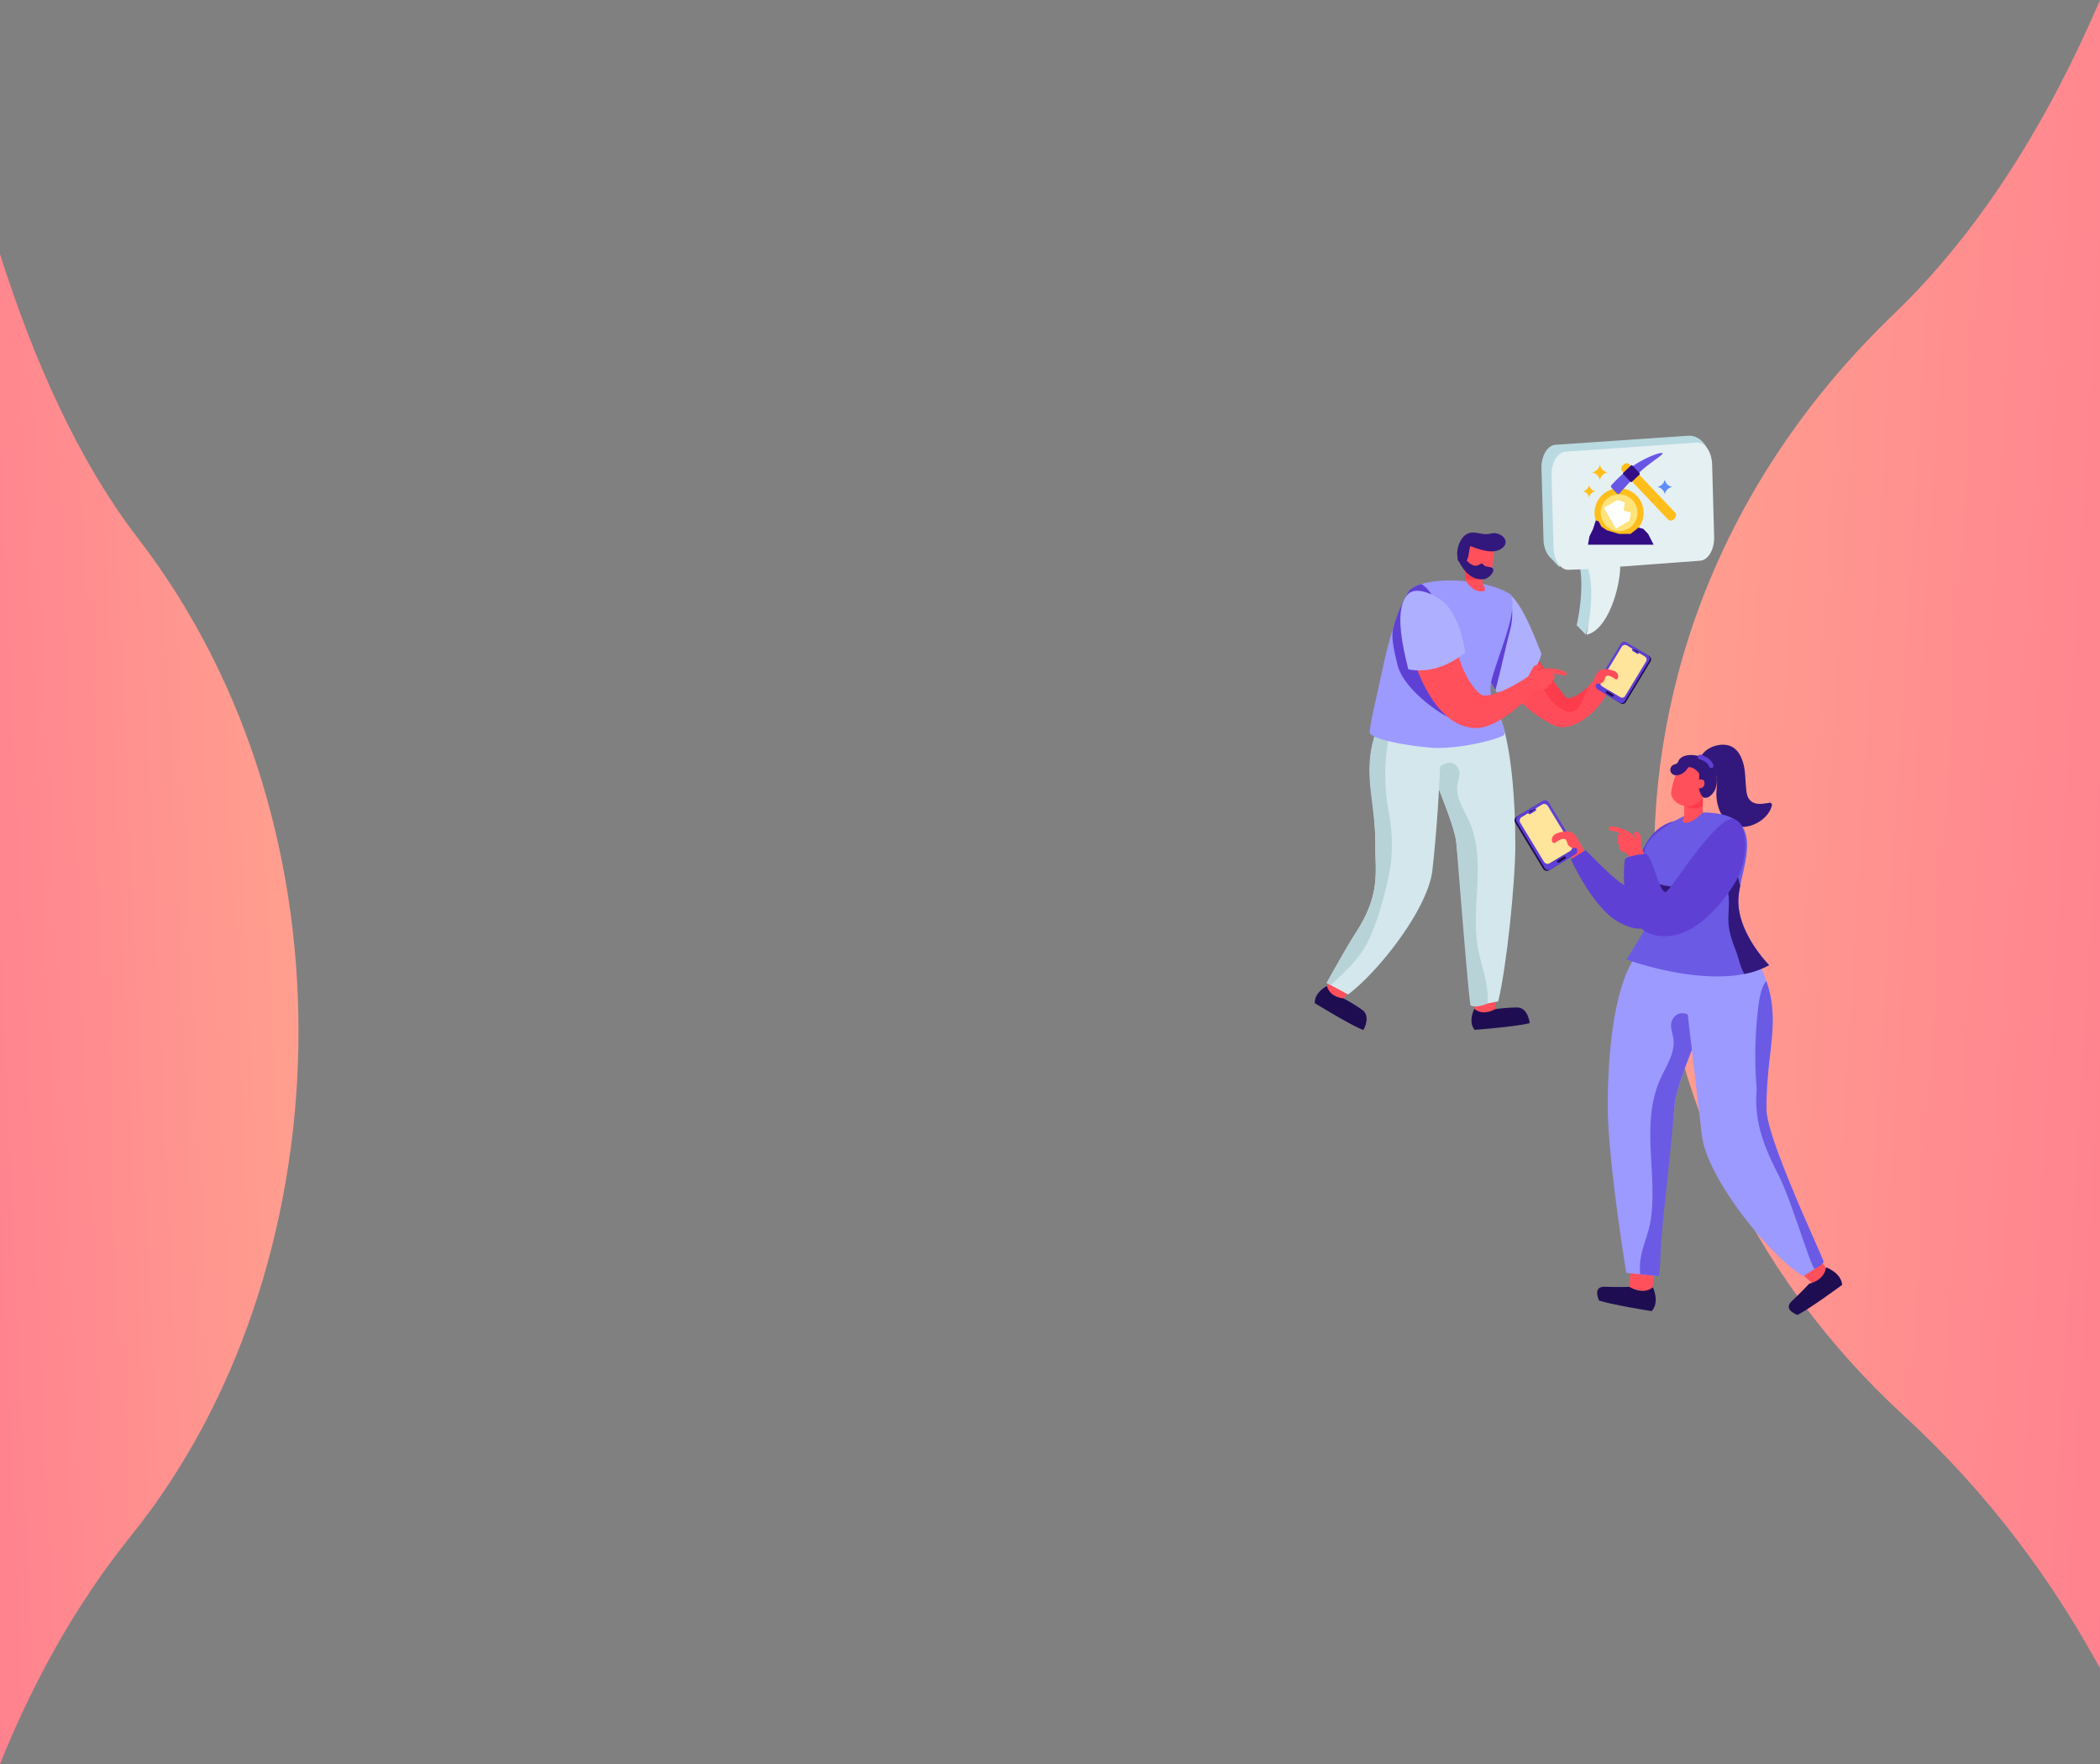 <svg xmlns="http://www.w3.org/2000/svg" xmlns:xlink="http://www.w3.org/1999/xlink" width="1919.812" height="1612.633" viewBox="0 0 1919.812 1612.633"><rect x="0" y="0" width="1919.812" height="1612.633" fill="#808080" stroke="none"/><defs><linearGradient id="a" x1="0.89" y1="3.096" x2="0.201" y2="-0.605" gradientUnits="objectBoundingBox"><stop offset="0" stop-color="#ff3e8f"/><stop offset="1" stop-color="#ffba8f"/></linearGradient><linearGradient id="b" x1="0.89" y1="-2.096" x2="0.201" y2="1.605" xlink:href="#a"/></defs><g transform="translate(-0.107 -31405.5)"><g transform="translate(0.107 31637.809)"><path d="M1380.326,272.893c-70.948-28.559-143.52-67.283-208.968-120.006C931.521-40.377,527.195-59.08,259.933,146.65,189.067,201.2,97.016,242.146,0,272.893Z" transform="translate(272.893) rotate(90)" fill="url(#a)"/></g><g transform="translate(1202.088 31855.998)"><g transform="translate(167.141 113.11)"><path d="M372.448,306.061s20.169,25.726,45.807,37.041c14.466,6.349,39.869-11.719,48.675-32.687,1.68-4-8.652-12.313-8.652-12.313-2.05-1.555-24.552,27.6-28.015,25.931-.968-.477-15.973-24.49-31.04-46.273-11.645-16.817-23.371-32.284-28.653-34.382C358.511,238.648,372.448,306.061,372.448,306.061Z" transform="translate(-365.658 -243.141)" fill="#ff4c5b"/></g><g transform="translate(194.557 147.716)"><path d="M373.461,257.552c8.891,13.292,12.958,30.215,25.311,41.031,11.125,9.778,18.75,9.558,25.007-4.563,1.665-3.759,4.284-9.98,3.98-11.245-8.22,7.273-15.562,11.113-19.029,9.445-.965-.48-14.381-17.847-29.449-39.63a4.435,4.435,0,0,0-4,2.061A1.872,1.872,0,0,0,373.461,257.552Z" transform="translate(-373.132 -252.576)" fill="#fc3c4c"/></g><g transform="translate(145.218 456.052)"><path d="M377.328,337.088c-1.713-1.676-17.587,1.849-17.631,2.831-.132,3.015.5,14.44,2.215,15.749,1.665,1.273,17.7-.752,17.664-3.66C379.54,349.5,378.982,338.7,377.328,337.088Z" transform="translate(-359.68 -336.643)" fill="#ff505c"/></g><g transform="translate(143.231 470.523)"><path d="M361.8,341.828s-6.122,11.528.209,19.219c0,0,38.9-2.927,50.362-6.18,0,0-1.449-14.3-11.608-14.279a148.746,148.746,0,0,0-20.136,1.592S370.04,348.822,361.8,341.828Z" transform="translate(-359.139 -340.588)" fill="#1f0d52"/></g><g transform="translate(10.403 440.387)"><path d="M346.354,340.483c-.4-2.362-15.328-8.821-15.94-8.047-1.874,2.362-8.069,11.983-7.446,14.051.6,2.006,14.778,9.778,16.45,7.4C340.867,351.834,346.742,342.76,346.354,340.483Z" transform="translate(-322.924 -332.371)" fill="#ff505c"/></g><g transform="translate(0 450.901)"><path d="M331.221,335.238s-11.726,5.747-11.11,15.691c0,0,33.223,20.455,44.409,24.541,0,0,7.215-12.426-1.023-18.376a148.289,148.289,0,0,0-17.242-10.523S333.788,345.742,331.221,335.238Z" transform="translate(-320.088 -335.238)" fill="#1f0d52"/></g><g transform="translate(100.45 193.023)"><path d="M354.551,327.564c1.027,2.751,2.164,5.648,3.3,8.619,7.923,20.356,17.646,44.087,18.632,56.41,1.834,22.924,12.547,78.8,12.437,105.871-.147,22.186,6.147,37.166,5.667,42.267.037.077,20.132-3.881,20.132-3.881,7.728-31.789,15.647-108.827,15.647-143.671s-3.011-92.9-15.808-120.45c-12.177-26.188-60.775,21.42-66.424,27.838C345.968,303.026,349.412,313.883,354.551,327.564Z" transform="translate(-347.475 -264.929)" fill="#d3e7ec"/></g><g transform="translate(107.526 246.825)"><path d="M349.4,288.43c1.027,2.751,2.164,5.648,3.3,8.619,7.922,20.356,17.646,44.087,18.632,56.41,1.834,22.924,11.091,140.494,12.947,147.995,3.668,2.058,10.651.382,15.529-1.827,1.5-19.509-7.57-37.932-9.767-57.041-4.255-36.494,8.363-75.006-7.189-109.923-4.368-9.793-11.443-19.843-10.75-31.03.334-5.538,3.928-11.847.77-17.2-5.608-9.536-16.212-3.118-21.126,3.448a1.79,1.79,0,0,0-1.757.147C349.808,288.173,349.587,288.283,349.4,288.43Z" transform="translate(-349.404 -279.598)" fill="#b8d3d8"/></g><g transform="translate(10.884 192.248)"><path d="M427.77,291.222s-.037,1.21-.077,3.488c-.327,14.154-1.94,69.1-8.029,122.871-3.924,34.62-47.9,91.4-77.023,113.551l-15.991-8.619-3.594-1.907s17.9-32.46,26.591-45.884c22.63-34.844,17.825-55.09,17.936-78.083.293-47.355-12.03-70.462.88-105.672.587-1.61,1.247-3.264,1.944-4.915a148.8,148.8,0,0,1,9.646-18.849,4.788,4.788,0,0,1,2.751-2.021,12.137,12.137,0,0,1,5.282-.33c8.986,1.064,23.4,8.656,35.834,21.97Q425.9,288.911,427.77,291.222Z" transform="translate(-323.055 -264.718)" fill="#d3e7ec"/></g><g transform="translate(10.884 209.414)"><path d="M379.543,350.588c-4.405-22.85-4.09-53.278,2.659-76.018a1.377,1.377,0,0,0-.624-1.724,1.336,1.336,0,0,0-.84-.66c-2.535-.8-5.909-1.98-9.43-2.787-18.441,45.007-3.433,67.4-3.726,114.754-.11,22.993,4.695,43.239-17.936,78.083-8.693,13.424-26.591,45.884-26.591,45.884l3.594,1.907c13.017-11.92,26.371-23.987,34.184-40.016,8.729-18.045,14.414-38.878,18.632-58.428C383.977,390.864,383.5,371.348,379.543,350.588Z" transform="translate(-323.055 -269.398)" fill="#b8d3d8"/></g><g transform="translate(148.311 91.697)"><path d="M378.515,328.08c-2.571-5.014-6.807-10.93-10.5-16.622-1.4-2.171-2.721-4.324-3.866-6.334a30.831,30.831,0,0,1-3.312-7.853,8.917,8.917,0,0,1-.279-3.074,137,137,0,0,1,3.91-15.4c5.843-19.513,18.342-46.845,25.792-40.58,11.473,9.595,21.482,35.031,29.173,54.808C414.951,309.433,401.387,324.523,378.515,328.08Z" transform="translate(-360.524 -237.303)" fill="#afafff"/></g><g transform="translate(148.624 92.61)"><path d="M390.032,237.552a63.686,63.686,0,0,1,.04,34.9c-2.435,8.733-7.937,34.378-12.918,52.875-1.6-2.857-16.043-26.419-16.545-28.719l18.552-20.03Z" transform="translate(-360.609 -237.552)" fill="#5f40d5"/></g><g transform="translate(50.266 80.123)"><path d="M451.971,303.588c-3.268,9.683-6.356,18.489-7.376,24.211-3.195,18.108,13.2,34.011,12.254,47.307-2.039,3.3-41.71,14.161-68.21,11.854s-53.781-8.517-54.775-13.486c-.895-4.544,6.712-35.167,12.346-61.663,6.243-29.423,16.465-58.45,23.254-67.527A15.151,15.151,0,0,1,371,242.53c2.237-2.113,5.674-3.822,10.021-5.065,24.376-7.332,64.681-1.79,81.685,9.562C467.691,259.332,459.05,282.711,451.971,303.588Z" transform="translate(-333.792 -234.147)" fill="#9c99ff"/></g><g transform="translate(136.59 68.41)"><path d="M372.945,235.132l1.423,10.75s3.605,5.791.862,6.521c-9.305,2.479-16.252-8.971-16.252-8.971l-1.651-12.478Z" transform="translate(-357.328 -230.954)" fill="#ff505c"/></g><g transform="translate(136.711 69.319)"><path d="M358.568,240.313l-1.207-9.111s8.546,9.177,15.87,8.63C373.231,239.832,365.144,243.544,358.568,240.313Z" transform="translate(-357.361 -231.202)" fill="#fc3c4c"/></g><g transform="translate(85.938 83.44)"><path d="M366.295,252.14c-4.431-3.855-18.364-8.781-22.777-10.27a15.153,15.153,0,0,1,1.54-1.753c2.237-2.113,5.674-3.822,10.021-5.065C362.136,239.446,367.3,248.234,366.295,252.14Z" transform="translate(-343.518 -235.052)" fill="#5f40d5"/></g><g transform="translate(135.004 41.719)"><path d="M385.711,232.289s.26,12.438-2.894,22.436c-2.237,7.1-18.6,10.2-24.171-3.87s3.928-27.178,3.928-27.178Z" transform="translate(-356.896 -223.677)" fill="#ff505c"/></g><g transform="translate(130.184 36.382)"><path d="M390.482,222.806c-2.076-.275-3.657.268-5.678.613-3.4.576-6.066.033-9.353-.576-4.046-.752-7.952-1.225-11.616,1.045-5.8,3.587-9.507,14.183-7.864,21.343a3.831,3.831,0,0,0,1.291,3.631,4.5,4.5,0,0,0,6.426-.521c2.527-2.828,2.34-7.563,3.173-11.047.187-.789.532-1.768.73-2.747,8.949,3.5,21.075,7.644,28.594,2.274C403.9,231.3,398.24,223.837,390.482,222.806Z" transform="translate(-355.581 -222.222)" fill="#32187c"/></g><g transform="translate(132.253 58.44)"><path d="M358.208,231.563c-.139-.224-.3-.426-.437-.649-1.2-2.105,2.215-3.829,3.422-1.713a15.5,15.5,0,0,0,5.836,6.078c3.47,1.984,5.439,1.291,8.45-.492a2.09,2.09,0,0,1,2.67.77c1.735,3.008,8.913.767,8.916,4.863,0,3.242-4.709,8.014-8.883,8.4-11.124,1.016-17.268-7.2-21.768-14.59A1.8,1.8,0,0,1,358.208,231.563Z" transform="translate(-356.146 -228.236)" fill="#32187c"/></g><g transform="translate(71.001 85.62)"><path d="M367.179,235.8a1.632,1.632,0,0,0-1.849.312,13.356,13.356,0,0,0-8.715,2.083c-.8-.216-2.579,2.333-3.107,3.242-6.224,10.648-9.764,19.733-13.142,31.532-2.736,9.566,1.28,23.749,3.481,33.505,5.722,25.366,45.792,49.449,46.038,48.066,1.262-7.211-14.051-49.526-9.973-50.982C386.691,301.137,386.16,243.946,367.179,235.8Z" transform="translate(-339.446 -235.646)" fill="#5f40d5"/></g><g transform="translate(81.869 99.159)"><path d="M406.6,355.252c26.819,1.4,64.447-44.09,64.447-44.09l-10.061-6.793s-31.4,23.114-47.014,21.005c-2.831-.385-19.289-15.9-23.907-45.213-1.541-9.808-3.884-19.582-10.483-27.013a44.871,44.871,0,0,0-19.6-13.127c-8.7-2.916-17.653,3.88-17.565,13.057C342.582,270.728,360.987,352.875,406.6,355.252Z" transform="translate(-342.409 -239.338)" fill="#ff505c"/></g><g transform="translate(256.878 136.083)"><g transform="translate(1.454 1.102)"><rect width="27.484" height="45.86" transform="matrix(0.855, 0.519, -0.519, 0.855, 23.788, 0)" fill="#ffe49b"/></g><g transform="translate(9.184 5.128)"><path d="M432.343,258.938,418.691,250.8l-1.071,1.761,6.881,4.174,4.893,2.993a3.5,3.5,0,0,1,1.177,4.808L411.5,295.983a3.5,3.5,0,0,1-4.808,1.177l-11.81-7.1-2.248,3.708,13.527,8.337a3.5,3.5,0,0,0,4.809-1.174l22.553-37.188A3.5,3.5,0,0,0,432.343,258.938Z" transform="translate(-392.628 -250.803)" fill="#1f0d52"/></g><path d="M438.036,262.078c-.066-.044-.132-.088-.205-.132L418,249.912a3.5,3.5,0,0,0-4.8,1.177l-22.56,37.188a3.5,3.5,0,0,0,1.177,4.808l19.839,12.034.205.114a3.5,3.5,0,0,0,4.6-1.295l22.557-37.18A3.509,3.509,0,0,0,438.036,262.078Zm-43.265,23.437,19.072-31.444a3.5,3.5,0,0,1,4.809-1.181l4.9,2.978-.2.825a1.123,1.123,0,0,0,.488,1.306l4.119,2.5a1.133,1.133,0,0,0,1.386-.169l.638-.565,4.9,2.978a3.5,3.5,0,0,1,1.177,4.808l-19.072,31.444a3.5,3.5,0,0,1-4.812,1.177l-16.237-9.852A3.5,3.5,0,0,1,394.771,285.515Z" transform="translate(-390.124 -249.405)" fill="#5f40d5"/><g transform="translate(9.228 45.193)"><path d="M398.127,266.71l-4.977-3.019a1.06,1.06,0,0,1-.356-1.456h0a1.052,1.052,0,0,1,1.452-.352l4.981,3.019a1.058,1.058,0,0,1,.356,1.452h0A1.06,1.06,0,0,1,398.127,266.71Z" transform="translate(-392.64 -261.726)" fill="#1f0d52"/></g><g transform="translate(34.54 6.945)"><path d="M400.425,252.023a.477.477,0,1,0-.814-.5.477.477,0,1,0,.814.5Z" transform="translate(-399.541 -251.298)" fill="#1f1a1a"/><g transform="translate(1.407 0.854)"><path d="M402.009,253.54l-1.856-1.126a.473.473,0,0,1-.158-.653h0a.473.473,0,0,1,.653-.161l1.852,1.122a.478.478,0,0,1,.158.657h0A.47.47,0,0,1,402.009,253.54Z" transform="translate(-399.925 -251.531)" fill="#1f1a1a"/></g></g></g><g transform="translate(194.555 157.137)"><g transform="translate(2.501 3.388)"><path d="M377.141,260.471c5.117-4.438,12.786-5.018,19.322-3.928,2.542.429,8.494,1.529,9.991,3.437,1.276,1.625-.286,3.382-2.534,2.6-2.571-.888-7.945-1.706-10.409-1.155,4.233.4,2.45,5.392-.194,6.133,1.339.84-.326,3.576-3.5,3.789,1.449.323-.282,4.442-5.931,3.815-3.877-.194-5.193-.5-7.185-2.036-2.289-1.772-2.978-4.695-2.725-7.464a1.465,1.465,0,0,1,.055-1.423c.106-.2.26-.345.374-.535A5.426,5.426,0,0,1,377.141,260.471Z" transform="translate(-373.814 -256.069)" fill="#ff505c"/></g><path d="M383.941,255.145c2.157-.015,2.2,3.151.246,3.628a11.994,11.994,0,0,0-2.318.766,6.3,6.3,0,0,1-.363,5.212c-.869,1.346-3.154,4.357-4.754,4.09-.9-.15-3.781-.04-3.613-1.1.341-2.127,5.065-10.307,5.315-10.611C379.869,255.427,381.839,255.152,383.941,255.145Z" transform="translate(-373.132 -255.145)" fill="#ff505c"/></g><g transform="translate(78.209 89.583)"><path d="M400.774,293.175c-.6-4.266-4.75-31.385-18.5-44.971-6.254-6.177-24.842-16.23-33.19-8.916-13.366,11.715-6.463,45.18-.378,69.222C366.4,312.207,385.168,305.909,400.774,293.175Z" transform="translate(-341.411 -236.727)" fill="#afafff"/></g><g transform="translate(255.244 161.176)"><path d="M401.029,256.322c-5.12-.616-8.854,2.564-10.358,7.174a6.878,6.878,0,0,0-.422.576c-1,2.105-.8,4.346,1.584,5.227a5.848,5.848,0,0,0,7-2.281c.99-1.64.745-4.357,3.118-4.713,2.322-.348,5.3,1.819,7.094,3.03,1.254.844,2.644-.308,2.758-1.584C412.34,257.907,405.368,256.843,401.029,256.322Z" transform="translate(-389.678 -256.246)" fill="#ff4c5b"/></g><g transform="translate(207.22 -52.174)"><path d="M404.8,220.6l120.492-8.208c12.421-1.3,21.463,11.638,22.2,26.747l-6.236,58.1c.356,11.371-5.376,21.029-12.8,21.584L455.029,324.2c-.027,13.011-7.755,27.406-16.608,43.318l1.606,1.137-7.5,25.565-8.4-8.717s8.561-35.269,1.569-59.142l-15.146.473-2.194,5.606-7.553-7.977a14.856,14.856,0,0,1-2.184-2.3l-.245-.257.007-.041a25.911,25.911,0,0,1-4.526-14.431l-1.865-65.246C391.638,230.809,397.37,221.146,404.8,220.6Z" transform="translate(-391.978 -212.302)" fill="#b9dae1"/><g transform="translate(9.173 6.264)"><path d="M407.247,222.352l120.028-8.317c7.4-.558,13.69,8.343,14.044,19.879l1.858,66.2c.355,11.531-5.355,21.335-12.756,21.888l-73.133,5.458c-.037,18.522-11.132,58.166-30.783,62.2,0,0,8.532-35.793,1.566-60.008l-17.676.678c-7.4.553-13.689-8.348-14.044-19.884l-1.858-66.2C394.137,232.714,399.847,222.91,407.247,222.352Z" transform="translate(-394.479 -214.01)" fill="#e5f0f3"/><g transform="translate(28.697 9.474)"><g transform="translate(10.658 32.283)"><path d="M74.866,1034.1a22.43,22.43,0,1,1-22.43-22.43A22.428,22.428,0,0,1,74.866,1034.1Z" transform="translate(-30.005 -1011.67)" fill="#ffbe1b"/><path d="M67.788,1032.616a16.837,16.837,0,1,1-16.837-16.839A16.837,16.837,0,0,1,67.788,1032.616Z" transform="translate(-28.52 -1010.185)" fill="#ffe37b"/><g transform="translate(8.82 17.859) rotate(-30)"><path d="M836.808,401.984l4.678-5.409-4.678-5.409,4.678-5.409h0l-4.678-5.409h-14v21.637Z" transform="translate(-822.804 -380.347)" fill="#fff"/><path d="M830.108,380.37l-2.33,5.37,7.008,5.414Z" transform="translate(-820.782 -380.335)" fill="#fff" style="isolation:isolate"/><path d="M834.788,387.335l-7.014,5.418,2.335,5.4Z" transform="translate(-820.783 -376.516)" fill="#fff" style="isolation:isolate"/><path d="M822.8,387.335v10.818l6.991-5.4-2.343-5.418Z" transform="translate(-822.803 -376.516)" fill="#fff" style="isolation:isolate"/><path d="M826.109,387.335l2.343,5.418,7.014-5.418Z" transform="translate(-821.461 -376.516)" fill="#fff" opacity="0.2" style="isolation:isolate"/><path d="M826.109,387.335l2.343,5.418,7.014-5.418Z" transform="translate(-821.461 -376.516)" fill="#fff" style="isolation:isolate"/><path d="M829.8,385.752l-7-5.4v10.819h4.648Z" transform="translate(-822.803 -380.347)" fill="#fff" style="isolation:isolate"/><path d="M835.466,389.252l-7.008-5.414-2.349,5.414Z" transform="translate(-821.461 -378.433)" fill="#fff" opacity="0.2" style="isolation:isolate"/><path d="M835.466,389.252l-7.008-5.414-2.349,5.414Z" transform="translate(-821.461 -378.433)" fill="#fff" style="isolation:isolate"/><path d="M836.808,401.984l4.678-5.409-4.678-5.409,4.678-5.409h0l-4.678-5.409h-14v21.637Z" transform="translate(-822.804 -380.347)" fill="#fff"/><path d="M826.108,391.154l4.678-10.784,4.678,10.784-4.678,10.819Z" transform="translate(-821.46 -380.335)" fill="#fff" opacity="0.2" style="isolation:isolate"/><path d="M822.8,398.153V387.335h14Z" transform="translate(-822.804 -376.516)" fill="#fff" opacity="0.3" style="isolation:isolate"/><path d="M822.8,380.347v10.819h14Z" transform="translate(-822.804 -380.347)" fill="#fff" opacity="0.5" style="isolation:isolate"/></g></g><path d="M42.092,1002.778l.542.136-.542.135a8.9,8.9,0,0,0-6.47,6.472l-.139.543-.135-.543a8.9,8.9,0,0,0-6.472-6.472l-.543-.135.543-.136a8.9,8.9,0,0,0,6.472-6.472l.135-.542.139.542a8.9,8.9,0,0,0,6.47,6.472" transform="translate(-19.952 -985.136)" fill="#ffbe1b"/><path d="M33.1,1015.1l.43.109-.43.106a7.068,7.068,0,0,0-5.138,5.141l-.109.43-.109-.43a7.069,7.069,0,0,0-5.137-5.141l-.432-.106.432-.109a7.066,7.066,0,0,0,5.137-5.137l.109-.432.109.432A7.066,7.066,0,0,0,33.1,1015.1" transform="translate(-22.177 -980.161)" fill="#ffbe1b"/><path d="M85.211,1012.456l.516.128-.516.128a8.4,8.4,0,0,0-6.1,6.1l-.128.513-.128-.513a8.4,8.4,0,0,0-6.1-6.1l-.513-.128.513-.128a8.4,8.4,0,0,0,6.1-6.1l.128-.513.128.513a8.4,8.4,0,0,0,6.1,6.1" transform="translate(-4.083 -981.495)" fill="#5d8ef9"/><g transform="translate(25.668)"><path d="M95.773,1046.27l1.153-1.093a3.745,3.745,0,0,0,.147-5.293l-41.5-43.845a3.746,3.746,0,0,0-5.293-.143l-1.155,1.093a3.744,3.744,0,0,0-.146,5.292l41.5,43.844a3.745,3.745,0,0,0,5.295.146" transform="translate(-38.528 -985.459)" fill="#ffbe1b"/><path d="M88.117,988.154c1.265,1.337-10.571,7.882-20.438,17.061a254.827,254.827,0,0,0-18.749,19.758,1.724,1.724,0,0,1-2.558-.089l-4.8-5.072a1.753,1.753,0,0,1-.148-2.372c2.855-3.158,11.42-12.2,21.544-18.773,11.16-7.246,24.007-11.721,25.148-10.513" transform="translate(-41.03 -987.958)" fill="#6857e5"/><path d="M64.239,1004.762l-6.986,6.614a.961.961,0,0,1-1.361-.038l-6.535-6.9a.965.965,0,0,1,.037-1.361l6.988-6.613a.959.959,0,0,1,1.359.037l6.536,6.9a.962.962,0,0,1-.038,1.361" transform="translate(-38.115 -984.98)" fill="#330d84"/></g><path d="M25.578,1055.495H85.629l-5.018-9.86-4.441-4.619-4.329-1.231-7.384,5.85H54.065l-11.2-3.311-5.026-3.366-2.446-4.8-2.64-.907-2.5,7.807-3.337,6.876Z" transform="translate(-20.948 -971.585)" fill="#330d84"/></g></g></g></g><g transform="translate(1512.279 31405.5)"><path d="M1525.129,0c-78.391,42.661-158.576,100.505-230.89,179.261-265,288.693-711.739,316.63-1007.038,9.317C208.9,107.1,107.194,45.929,0,0Z" transform="translate(407.64) rotate(90)" fill="url(#b)"/></g><g transform="translate(1384.708 32086.307)"><g transform="translate(21.525 79.334)"><path d="M42.8,253.8a2.675,2.675,0,0,1,2.234-1.693c-1.028-1.219-1.7-2.53-1.365-3.74.491-1.772,1.843-2.014,3.686-1.906a6,6,0,0,1,.986.146c.033-.112.025-.221.067-.333a1.5,1.5,0,0,1,1.2-.861c2.962-.429,5.979.766,8.533,1.856,7.585,3.245,9.236,3.582,12.12,2.771-1.922-1.864-2.23-2.4-4.127-2.7a2.816,2.816,0,0,1-2.322-1.689c-.341-1.161,3.091-2.209,4.032-2.53,1.627-.553,6.661,1.152,7.4,2.188,7.4,10.339,9.394,14.512,11.67,21.023.624,1.789-6.661,11.117-8.458,7.41-.537-1.107-4.88-6.116-7.023-10.139-8,.957-19.679.462-20.158-3.208C46.214,259.364,41.471,257.4,42.8,253.8Z" transform="translate(-42.573 -243.013)" fill="#ff505c"/></g><g transform="translate(258.793 466.963)"><path d="M99.6,347.581c.117-2.713,15.977-12.136,16.775-11.354,2.451,2.392,10.8,12.32,10.406,14.737-.387,2.347-8.7,15.727-10.926,13.3C113.93,362.156,99.493,350.206,99.6,347.581Z" transform="translate(-99.601 -336.181)" fill="#ff505c"/></g><g transform="translate(250.655 477.793)"><path d="M131.679,338.784s14.017,4.776,14.757,16.056c0,0-28.749,21.252-40.744,27.464,0,0-13.73-4.66-5.321-12.544S116.393,353.7,116.393,353.7,130.3,350.97,131.679,338.784Z" transform="translate(-97.645 -338.784)" fill="#1f0d52"/></g><g transform="translate(104.694 477.613)"><path d="M65.738,339.162C67.752,337.331,85.6,342,85.6,343.114c.021,3.424-1.169,16.347-3.174,17.757-1.939,1.377-20.033-1.594-19.867-4.885C62.705,353.137,63.8,340.926,65.738,339.162Z" transform="translate(-62.563 -338.741)" fill="#ff505c"/></g><g transform="translate(75.509 495.539)"><path d="M106.507,343.564s6.457,13.326-1.048,21.776c0,0-35.323-5.509-48.175-9.682,0,0-6.328-13.043,5.184-12.6s22.687.112,22.687.112S96.871,351.149,106.507,343.564Z" transform="translate(-55.548 -343.049)" fill="#1f0d52"/></g><g transform="translate(85.178 182.633)"><path d="M74.8,568.032l12.69,1.29,16.725,1.706.042-.042a1.151,1.151,0,0,1,.166-.416s0-.042.083-.083c1.456-3.287-.137-30.667-.3-53.425-.121-28.333,12.2-68.229,14.242-96.063.208-2.33.374-4.493.541-6.491,1.123-13.984,12.149-40.9,21.136-63.989,1.29-3.37,2.58-6.661,3.749-9.782,5.821-15.515,9.732-27.83,7.281-30.617-6.411-7.281-42.525-60.369-64.284-35.864C61.987,302.34,57.872,375.648,57.872,415.173S68.494,528.5,74.8,568.032Z" transform="translate(-57.872 -267.841)" fill="#9c99ff"/></g><g transform="translate(114.593 245.513)"><path d="M65.146,521.554l16.725,1.706.042-.042a1.151,1.151,0,0,1,.166-.416s0-.042.083-.083c1.747-2.954.745-21.16,4.552-56.546,3.037-28.209,6.973-65.108,9.386-92.942.208-2.33.374-4.494.541-6.491,1.123-13.984,12.149-40.9,21.136-63.989,1.29-3.37,2.58-6.661,3.749-9.782-.212-.162-.462-.287-.67-.454a2.038,2.038,0,0,0-2-.166c-5.575-7.447-17.6-14.728-23.965-3.915-3.578,6.074.5,13.235.874,19.517.795,12.69-7.239,24.089-12.19,35.2-17.641,39.6-3.324,83.29-8.155,124.691C72.926,489.518,63.44,499.416,65.146,521.554Z" transform="translate(-64.942 -282.955)" fill="#6b5ae4"/></g><g transform="translate(154.148 182.516)"><path d="M91.515,442.306c4.456,39.271,62.745,111.4,92.83,128.81,0,0,19.089-11.625,18.34-13.659-4.826-13.11-17.562-28.6-25.363-53.829-13.925-45.025-26.6-58.992-26.727-85.079-.291-52.506,13.064-78.717-.083-117.2-.915-2.7-1.955-5.409-3.12-8.238-2.788-6.657-14.645-17.516-19.222-25.171-.666-1.082-39.479,4.826-53.588,19.929C73.088,289.448,84.608,381.312,91.515,442.306Z" transform="translate(-74.449 -267.813)" fill="#9c99ff"/></g><g transform="translate(220.093 216.049)"><path d="M91.6,374.6c-.208,2.663-.374,5.326-.458,7.984-.458,25.924,8.492,47.476,20.137,70.151,11.733,22.841,29.328,83.148,33.2,86.315,4.327-2.247,8.866-5.034,8.117-7.069-4.826-13.11-51.965-112.821-52.09-138.908-.291-52.506,13.064-78.717-.083-117.2-5.242,5.534-6.782,19.01-7.447,24.377A358.478,358.478,0,0,0,91.6,374.6Z" transform="translate(-90.299 -275.873)" fill="#6b5ae4"/></g><g transform="translate(170.303)"><path d="M140.078,277.217c-4.364.541-14.341,3.2-18.568-5.138-1.577-3.125-1.789-8.6-2.1-12.3-.445-5.255-.491-10.568-1.564-15.752-1.336-6.382-3.973-13.235-9.465-17.216-8.7-6.3-25.18-1.569-29.823,7.851a4.848,4.848,0,0,0,.728,2.838c5.3,6.212,11.458,6.4,13.476,16.5,1.04,5.192-.32,10.643-.2,15.885.2,9.586,3.84,20.224,12.057,25.9,13.172,9.095,35.377-1.673,38.664-16.442C143.7,277.4,141.559,276.477,140.078,277.217Z" transform="translate(-78.332 -223.945)" fill="#32187c"/></g><g transform="translate(51.428 69.072)"><path d="M92.318,332.988C69.394,319.5,49.76,276.209,49.76,276.209l13.522-8.321c.836.478,37.174,39.35,42.209,34.071,2.209-2.3,4.635-52.851,39.263-60.765,7.414-1.693,5.762-.291,8.221,6.906,4.988,14.583,1.406,48.865-10.11,68.786C129.305,340.344,113.99,345.736,92.318,332.988Z" transform="translate(-49.76 -240.546)" fill="#5f40d5"/></g><g transform="translate(102.261 61.935)"><path d="M192.452,378.408a78.514,78.514,0,0,1-22.592,8.071C123.1,395.841,61.978,373.207,61.978,373.207s13.439-20.3,24.714-41.647c1.082-1.96,2.08-3.911,3.079-5.908,4.951-9.819,3.869-16.268.874-22.009-4.077-7.9-11.774-14.4-12.274-26.419-.832-20.761,43.394-38.115,43.394-38.115,66.319-3.948,50.634,34.953,44.31,66.448-.582,2.871-1.082,5.654-1.415,8.363-.083.583-.125,1.207-.166,1.789-.083.791-.125,1.539-.166,2.33C163.121,349.035,192.452,378.408,192.452,378.408Z" transform="translate(-61.978 -238.831)" fill="#6b5ae4"/></g><g transform="translate(186.662 71.496)"><path d="M100.213,310.776c.025-.545.071-1.073.117-1.6.058-.845.1-1.689.2-2.538.333-2.7.832-5.488,1.415-8.363-1.789-3.366-1.564-12.365-6.141-16.609-12.066-11.4-10.543-40.536-10.543-40.536-2.746,13.979-4.955,41.472-.291,50.039,1.015,1.831,4.547,8.916,4.755,9.249,3.407,10.526.915,21.094,1.456,31.87.5,9.486,3.828,18.265,7.239,27.043,1.831,4.614,3.828,14.687,7.323,19.887a78.514,78.514,0,0,0,22.592-8.071S99.006,341.772,100.213,310.776Z" transform="translate(-82.264 -241.129)" fill="#32187c"/></g><g transform="translate(153.747 46.2)"><path d="M75.756,242.068V253.8s-3.158,5.787,0,6.42c6.931,1.385,16.938-9.432,16.938-9.432V235.049Z" transform="translate(-74.353 -235.049)" fill="#ff505c"/></g><g transform="translate(155.15 47.24)"><path d="M91.628,244.253V235.3s-8.616,8.23-16.938,8.7C74.69,244,84.713,248.867,91.628,244.253Z" transform="translate(-74.69 -235.299)" fill="#fc3c4c"/></g><g transform="translate(143.132 18.985)"><path d="M79.659,228.508s-6.241,12.652-7.8,24.443c-1.111,8.371,14.212,19.413,26.694,7.626s9.016-29.819,9.016-29.819Z" transform="translate(-71.801 -228.508)" fill="#ff505c"/></g><g transform="translate(142.37 9.428)"><path d="M74.214,235.323c.853-.533,1.96-.557,2.779-1.082,2.542-1.639,1.485-2.413,2.962-4.032a10.158,10.158,0,0,1,4.235-2.971c4.552-1.689,9.8-1.032,14.391.079a1.751,1.751,0,0,1,1.09,2.709c4.539.911,9.469,5.234,11.408,8.175,3.848,5.841,4.335,15.631.424,21.6-3.07,4.685-8.845,8.521-11.945,2.309-2.363-4.747-1.976-9.161-1.6-14.241a22.85,22.85,0,0,0,0-4.872c-2.459-3.353-5.8-5.7-9.557-5.725-.953.949-1.752,2.372-2.638,3.312a13.658,13.658,0,0,1-4.722,3.3c-2.779,1.161-6.632,1.406-8.558-1.4A5.018,5.018,0,0,1,74.214,235.323Z" transform="translate(-71.618 -226.211)" fill="#32187c"/></g><g transform="translate(166.918 31.702)"><path d="M78.1,232.241s5.018-2.342,6.016,1.689-2.667,6.411-4.606,5.675S76.93,233.93,78.1,232.241Z" transform="translate(-77.518 -231.564)" fill="#ff505c"/></g><g transform="translate(167.495 9.085)"><path d="M91.96,235.588c-1.893-5.034-6.524-7.6-11.337-9.324-2.5-.895-4.265,2.879-1.731,3.786,3.678,1.319,7.672,3.012,9.149,6.94C88.981,239.5,92.9,238.1,91.96,235.588Z" transform="translate(-77.657 -226.128)" fill="#5f40d4"/></g><g transform="translate(126.975 126.748)"><path d="M93.672,259.319c-7.073-2.7-14.853-1.664-21.8-4.91,3,5.742,4.077,12.19-.874,22.009-1,2-2,3.948-3.079,5.908,5.991-3.37,10.9-7.531,17.433-10.193,3.162-1.294,11.4-3.412,12.44-7.406C98.581,261.815,95.96,260.192,93.672,259.319Z" transform="translate(-67.918 -254.409)" fill="#32187c"/></g><g transform="translate(102.261 91.167)"><path d="M61.978,252.489c1.315-3.516,12.511-6.586,12.548-6.632,2.467,6.761,7.019,14.017,5.592,17.774-.674,1.764-11.458,1.8-11.575,1.34C68.269,263.905,61.908,252.668,61.978,252.489Z" transform="translate(-61.978 -245.857)" fill="#ff505c"/></g><g transform="translate(99.942 67.878)"><path d="M105.237,346.958c28.292-3.982,51.732-37.682,59.042-50.513,10.364-18.19,12.116-51.17-1.86-55.905-5.375-1.818-13.247,5.708-15.669,8.013-19.833,18.839-42,55.6-46.769,58.289-5.841,3.262-12.511-34.208-18.818-34.691,0,0-18.6,1.569-18.972,5.7C62.192,277.848,52.057,354.381,105.237,346.958Z" transform="translate(-61.42 -240.26)" fill="#5f40d5"/></g><g transform="translate(86.073 74.745)"><path d="M84.385,255.707c-2.459-6.128-8.854-10.052-15.011-12.02-2.4-.766-8.051-2.463-10.2-1.477-1.835.845-1.261,3.062,1.036,3.391,2.629.379,7.651,2.064,9.544,3.641-3.848-1.544-4.527,3.582-2.563,5.4-1.535.133-1.315,3.249,1.348,4.855-1.4-.37-1.735,3.977,3.441,5.945,3.453,1.56,4.735,1.885,7.144,1.435,2.775-.512,4.681-2.738,5.692-5.259a1.444,1.444,0,0,0,.591-1.257c0-.216-.075-.416-.087-.632A5.279,5.279,0,0,0,84.385,255.707Z" transform="translate(-58.087 -241.91)" fill="#ff505c"/><g transform="translate(23.011 4.61)"><path d="M66.065,243.222c-1.868-.969-3.316,1.756-1.839,3.041a11.761,11.761,0,0,1,1.673,1.7,6.135,6.135,0,0,0-2.01,4.685c.15,1.556.791,5.184,2.3,5.667.849.275,3.3,1.652,3.62.662.657-2,.208-11.209.121-11.579C69.464,245.286,67.875,244.171,66.065,243.222Z" transform="translate(-63.618 -243.018)" fill="#ff505c"/></g></g><g transform="translate(0 50.778)"><g transform="translate(2.093 1.25)"><rect width="31.175" height="52.022" transform="matrix(-0.855, 0.519, -0.519, -0.855, 53.632, 44.481)" fill="#ffe49b"/></g><g transform="translate(0 5.814)"><path d="M39.313,246.775,54.8,237.547l1.211,2-7.8,4.735-5.554,3.391a3.972,3.972,0,0,0-1.336,5.454L62.957,288.8a3.965,3.965,0,0,0,5.45,1.331l13.405-8.051,2.546,4.2-15.344,9.461a3.962,3.962,0,0,1-5.45-1.336L37.977,252.23A3.967,3.967,0,0,1,39.313,246.775Z" transform="translate(-37.399 -237.547)" fill="#1f0d52"/></g><g transform="translate(1.345)"><path d="M38.3,255.831l25.583,42.18a3.977,3.977,0,0,0,5.221,1.469,2.688,2.688,0,0,0,.237-.133l22.5-13.651a3.97,3.97,0,0,0,1.331-5.454l-25.583-42.18a3.971,3.971,0,0,0-5.454-1.336l-22.5,13.646-.229.15A3.977,3.977,0,0,0,38.3,255.831Zm48.849,26.731L68.729,293.733a3.965,3.965,0,0,1-5.45-1.331L41.644,256.734a3.967,3.967,0,0,1,1.336-5.454l5.563-3.374.724.632a1.277,1.277,0,0,0,1.569.2l4.672-2.833a1.279,1.279,0,0,0,.553-1.485l-.229-.936,5.567-3.37a3.96,3.96,0,0,1,5.446,1.331l21.639,35.672A3.963,3.963,0,0,1,87.148,282.562Z" transform="translate(-37.722 -236.15)" fill="#5f40d5"/></g><g transform="translate(38.862 51.266)"><path d="M48.559,254.124l5.654-3.428a1.2,1.2,0,0,0,.4-1.648h0a1.2,1.2,0,0,0-1.648-.4l-5.65,3.428a1.193,1.193,0,0,0-.4,1.643h0A1.2,1.2,0,0,0,48.559,254.124Z" transform="translate(-46.74 -248.471)" fill="#1f0d52"/></g><g transform="translate(13.419 7.881)"><g transform="translate(3.698)"><path d="M41.592,238.86a.539.539,0,1,1,.741.183A.532.532,0,0,1,41.592,238.86Z" transform="translate(-41.513 -238.044)" fill="#1f1a1a"/></g><g transform="translate(0 0.967)"><path d="M41.447,240.551l2.1-1.273a.543.543,0,0,0,.183-.741h0a.543.543,0,0,0-.745-.183l-2.1,1.277a.537.537,0,0,0-.183.736h0A.541.541,0,0,0,41.447,240.551Z" transform="translate(-40.624 -238.276)" fill="#1f1a1a"/></g></g></g><g transform="translate(34.096 79.243)"><path d="M57.859,243.078c5.8-.7,10.039,2.9,11.749,8.134.141.233.349.4.47.653,1.14,2.388.915,4.934-1.8,5.929a6.63,6.63,0,0,1-7.942-2.584c-1.119-1.864-.84-4.943-3.528-5.346-2.638-.4-6.012,2.059-8.051,3.432-1.427.957-3-.35-3.133-1.8C45.023,244.875,52.937,243.665,57.859,243.078Z" transform="translate(-45.594 -242.991)" fill="#ff505c"/></g></g></g></svg>